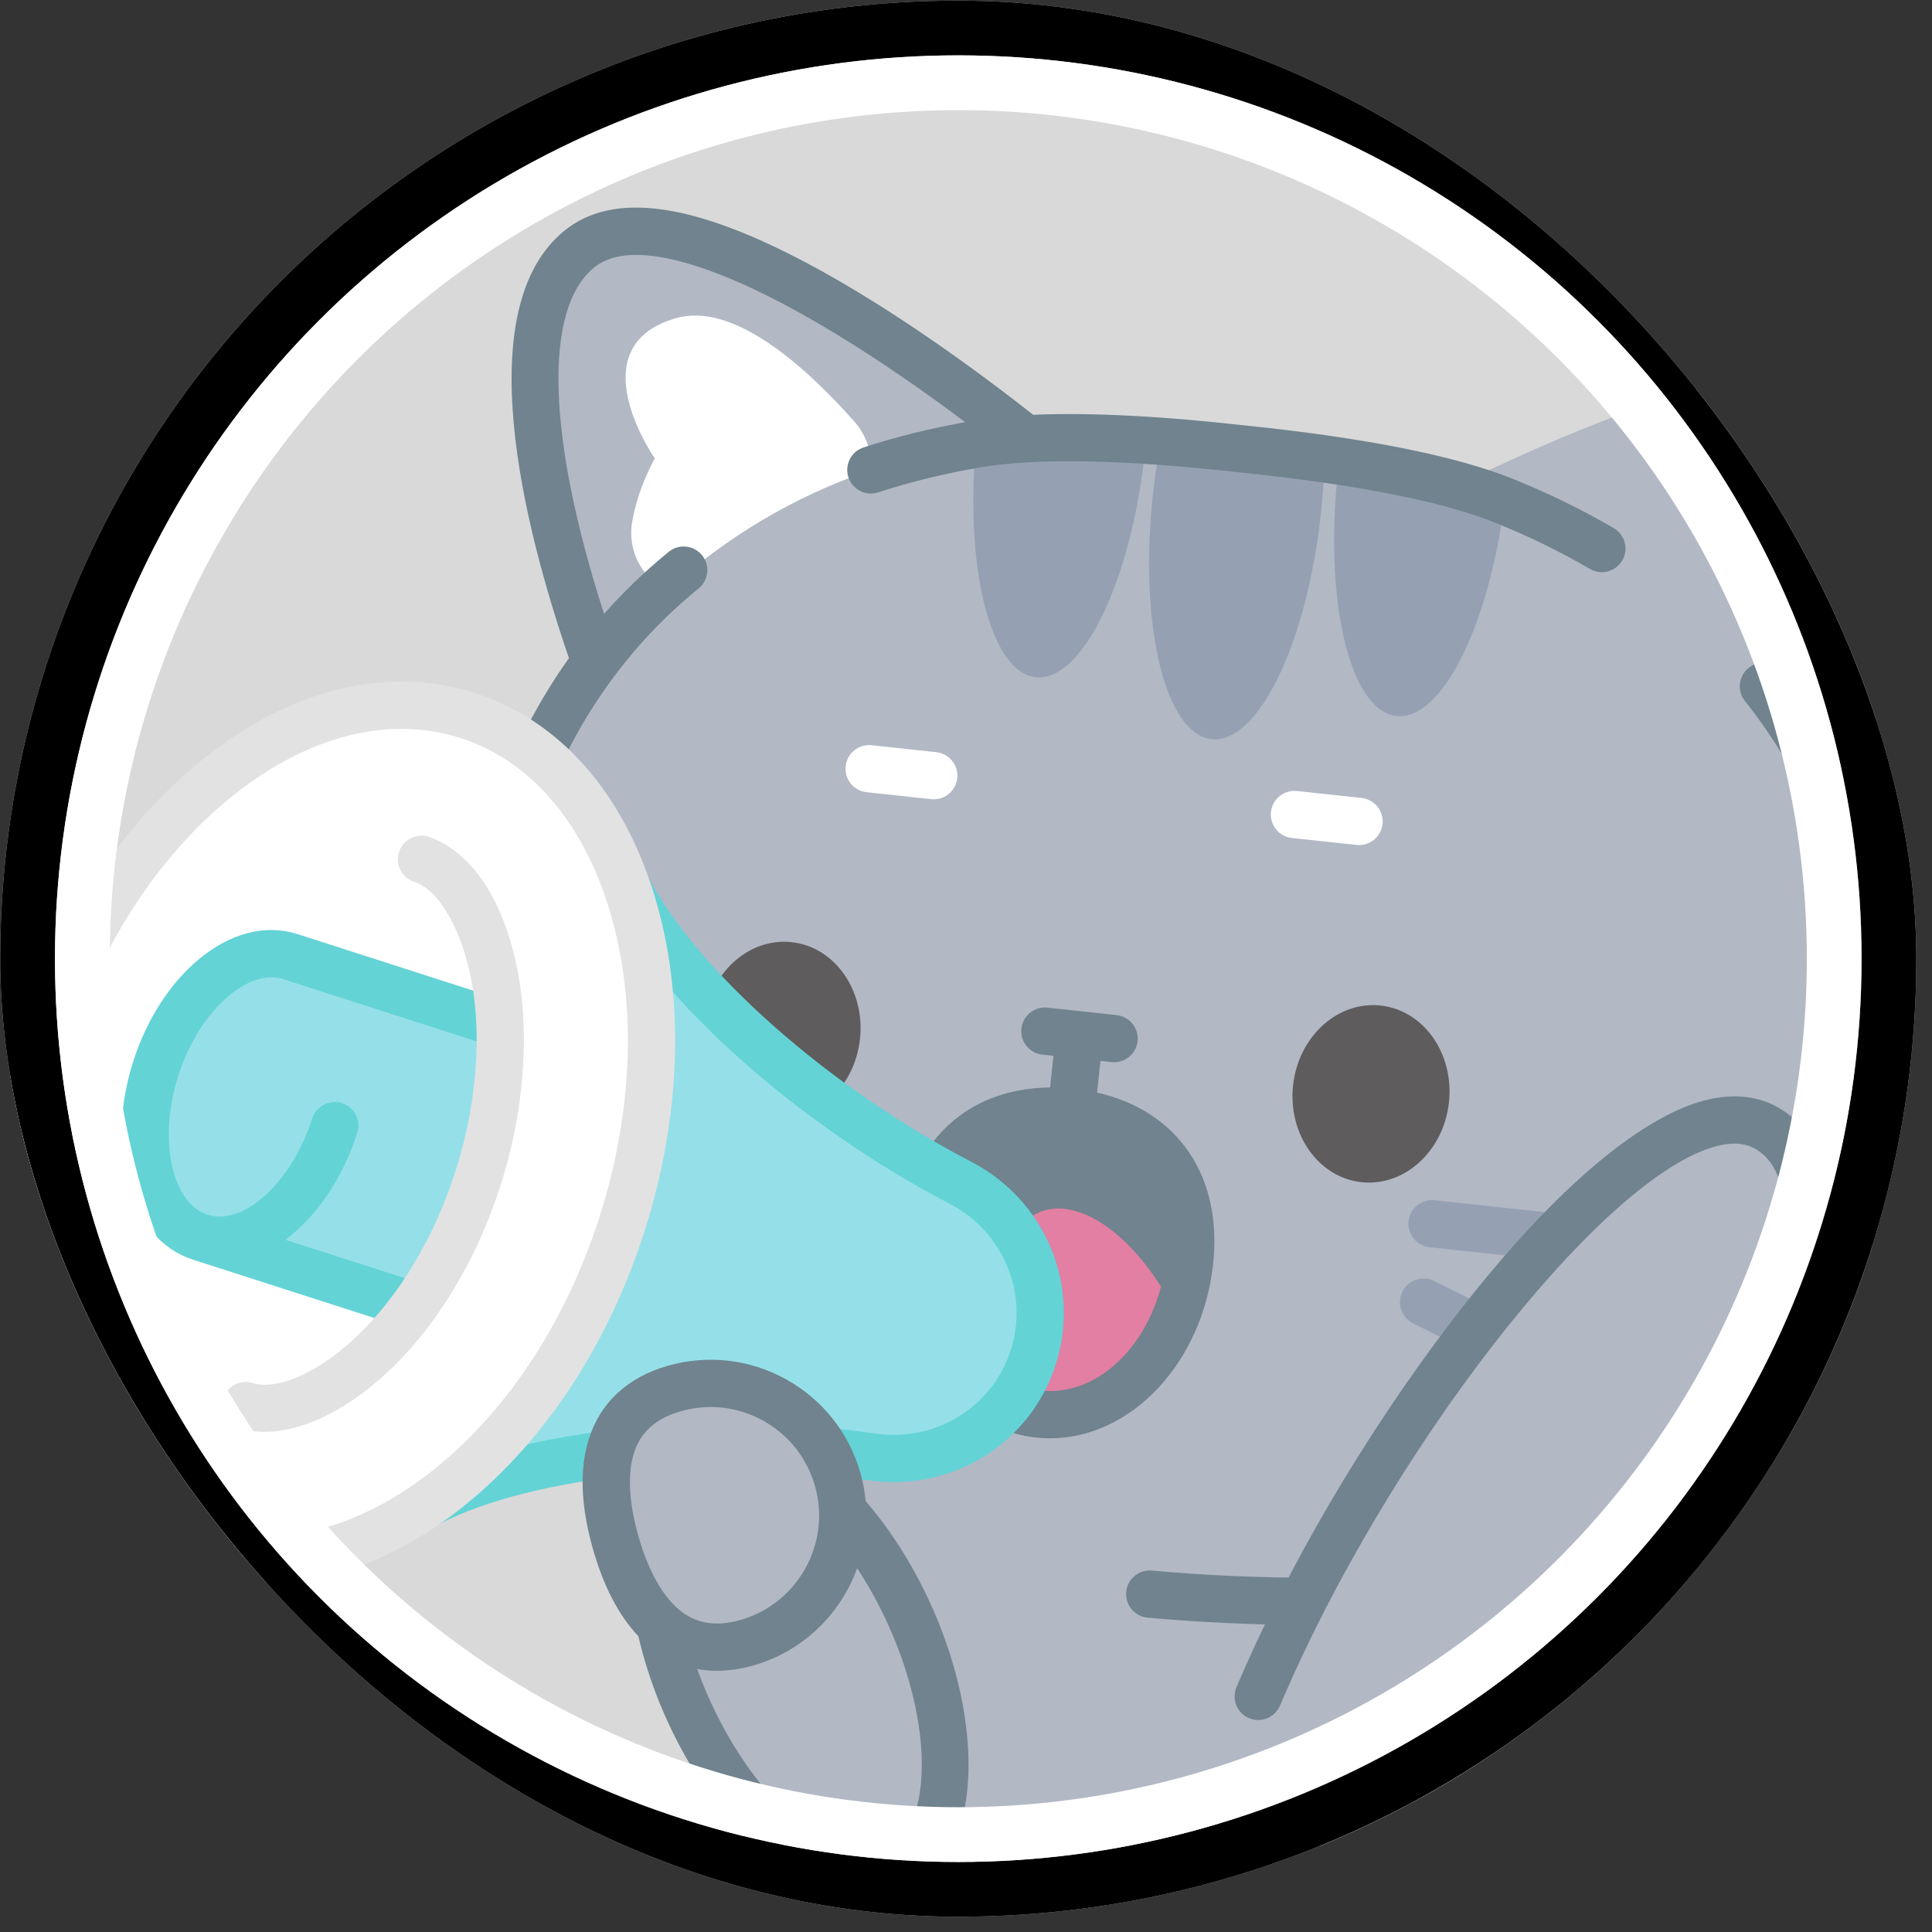 <svg width="121" height="121" viewBox="0 0 121 121" fill="none" xmlns="http://www.w3.org/2000/svg">
<rect x="0" y="0" width="121" height="121" fill="#333333" stroke="none"/>
<g clip-path="url(#clip0_138_1477)">
<circle cx="60.016" cy="60.041" r="60.002" fill="#D9D9D9"/>
<path d="M121.095 24.711C116.486 18.99 99.014 26.613 91.27 30.392C87.745 29.409 83.142 28.666 77.838 28.119C72.54 27.524 67.884 27.271 64.231 27.482C57.471 22.145 42.02 10.973 36.297 15.585C30.614 20.163 34.96 34.884 37.286 41.474C33.084 47.098 31.079 53.535 30.47 59.2C29.943 64.099 29.999 69.054 30.647 74.073C31.91 83.869 38.671 92.015 48.085 95C49.138 95.334 50.193 95.649 51.248 95.951V115.592H93.562V99.702C103.01 98.491 110.952 92.086 114.171 83.063C115.871 78.296 116.982 73.466 117.509 68.567C118.119 62.902 117.528 56.183 114.617 49.793C118.301 43.843 125.672 30.392 121.095 24.711Z" fill="#B2B8C4"/>
<path d="M72.2 31.049C71.327 39.158 72.98 45.981 75.879 46.294C78.785 46.606 81.852 40.291 82.724 32.182C82.844 31.071 82.917 29.986 82.942 28.94C79.537 28.416 76.116 28.048 72.677 27.841C72.478 28.869 72.319 29.944 72.2 31.049Z" fill="#95A1B3"/>
<path d="M83.787 29.602C82.915 37.705 84.561 44.533 87.466 44.846C90.26 45.147 93.216 39.278 94.206 31.596C92.45 30.93 90.617 30.393 88.725 29.995C87.103 29.658 85.478 29.351 83.849 29.087C83.824 29.26 83.806 29.428 83.787 29.602Z" fill="#95A1B3"/>
<path d="M61.113 27.965C60.43 35.712 62.065 42.112 64.872 42.414C67.778 42.727 70.838 36.405 71.71 28.302C71.729 28.129 71.747 27.961 71.76 27.786C69.867 27.683 67.963 27.635 66.06 27.631C64.384 27.627 62.732 27.744 61.113 27.965Z" fill="#95A1B3"/>
<path d="M41.009 28.71C41.009 28.71 39.966 30.52 39.6 32.635C39.258 34.589 40.282 36.219 41.767 37.013C45.426 33.657 49.776 31.06 54.548 29.445C54.619 28.372 54.285 27.275 53.501 26.393C50.353 22.844 45.897 18.904 42.332 19.927C36.121 21.715 41.009 28.71 41.009 28.71Z" fill="white"/>
<path d="M111.599 42.062C111.089 41.423 110.158 41.318 109.52 41.827C108.881 42.336 108.776 43.268 109.285 43.906C116.484 52.934 116.606 63.132 116.038 68.408C115.524 73.176 114.427 77.938 112.777 82.565C109.666 91.287 101.723 97.473 92.543 98.326C85.706 98.959 78.842 98.972 72.141 98.365C71.326 98.29 70.607 98.891 70.534 99.705C70.46 100.519 71.06 101.238 71.874 101.312C75.242 101.617 78.651 101.77 82.076 101.77C85.645 101.77 89.234 101.604 92.815 101.273C103.138 100.313 112.068 93.36 115.564 83.558C117.292 78.714 118.441 73.723 118.979 68.725C119.596 62.997 119.457 51.917 111.599 42.062Z" fill="#70838E"/>
<path d="M93.677 32.75C95.772 33.597 97.756 34.567 99.575 35.632C99.81 35.77 100.068 35.836 100.321 35.836C100.829 35.836 101.324 35.574 101.599 35.104C102.012 34.398 101.776 33.492 101.07 33.079C99.128 31.941 97.014 30.907 94.786 30.006C91.196 28.556 85.545 27.426 78.003 26.648C72.656 26.049 68.21 25.826 64.712 25.979C61.057 23.113 55.775 19.261 50.571 16.494C43.371 12.666 38.4 11.992 35.371 14.431C29.334 19.295 32.804 32.981 35.633 41.219C30.94 47.8 29.454 54.806 28.998 59.041C28.46 64.039 28.521 69.16 29.179 74.262C30.51 84.583 37.755 93.277 47.638 96.41C47.787 96.458 47.938 96.48 48.086 96.48C48.714 96.48 49.296 96.078 49.496 95.448C49.743 94.669 49.312 93.837 48.533 93.59C39.744 90.803 33.299 83.068 32.115 73.884C31.487 69.012 31.428 64.125 31.942 59.358C32.51 54.082 34.799 44.143 43.753 36.854C44.387 36.338 44.483 35.406 43.966 34.772C43.45 34.139 42.519 34.044 41.885 34.559C40.364 35.797 39.02 37.104 37.831 38.45C34.261 27.358 34.011 19.328 37.228 16.736C40.337 14.232 49.102 17.936 60.448 26.439C58.232 26.839 56.091 27.367 54.082 28.023C53.306 28.277 52.881 29.112 53.135 29.889C53.389 30.666 54.224 31.089 55.001 30.836C57.003 30.182 59.148 29.657 61.375 29.274C64.919 28.669 70.402 28.775 77.686 29.591C84.965 30.341 90.346 31.404 93.677 32.75Z" fill="#70838E"/>
<path d="M97.402 78.952C97.349 78.952 97.295 78.95 97.242 78.944L89.528 78.113C88.716 78.026 88.128 77.296 88.216 76.484C88.303 75.672 89.035 75.084 89.845 75.171L97.559 76.002C98.371 76.089 98.959 76.819 98.872 77.631C98.789 78.389 98.147 78.952 97.402 78.952Z" fill="#95A1B3"/>
<path d="M95.216 86.047C94.995 86.047 94.77 85.998 94.558 85.892L88.498 82.876C87.766 82.511 87.468 81.624 87.832 80.892C88.196 80.161 89.084 79.863 89.816 80.227L95.876 83.243C96.608 83.608 96.905 84.495 96.541 85.227C96.283 85.747 95.76 86.047 95.216 86.047Z" fill="#95A1B3"/>
<path d="M58.481 50.059C58.428 50.059 58.375 50.056 58.321 50.051L54.274 49.615C53.461 49.528 52.874 48.798 52.962 47.986C53.049 47.174 53.78 46.586 54.591 46.673L58.638 47.108C59.45 47.196 60.038 47.926 59.951 48.738C59.869 49.496 59.227 50.059 58.481 50.059Z" fill="white"/>
<path d="M85.119 52.926C85.066 52.926 85.012 52.924 84.959 52.918L80.912 52.483C80.099 52.395 79.511 51.666 79.599 50.853C79.686 50.04 80.415 49.454 81.229 49.54L85.276 49.976C86.088 50.063 86.676 50.793 86.588 51.605C86.506 52.363 85.865 52.926 85.119 52.926Z" fill="white"/>
<path d="M44.096 64.012C44.425 60.957 46.877 58.716 49.573 59.006C52.27 59.296 54.189 62.008 53.86 65.063C53.531 68.118 51.079 70.359 48.382 70.069C45.687 69.779 43.767 67.067 44.096 64.012Z" fill="#5F5C5D"/>
<path d="M80.984 67.982C81.313 64.927 83.765 62.685 86.461 62.976C89.157 63.266 91.076 65.977 90.748 69.033C90.419 72.087 87.966 74.329 85.27 74.039C82.575 73.748 80.656 71.037 80.984 67.982Z" fill="#5F5C5D"/>
<path d="M74.503 78.991C74.376 80.177 74.097 81.303 73.691 82.333C72.124 86.329 68.708 88.951 65.051 88.557C64.783 88.529 64.524 88.488 64.274 88.423C60.098 87.478 57.264 82.65 57.85 77.199C58.472 71.418 62.49 69.163 67.084 69.657C71.686 70.152 75.126 73.211 74.503 78.991Z" fill="#70838E"/>
<path d="M73.692 82.333C72.125 86.329 68.709 88.951 65.051 88.558C64.784 88.529 64.525 88.489 64.275 88.424C64.178 88.213 64.083 87.989 63.988 87.759C61.772 82.382 62.273 77.079 65.106 75.913C67.72 74.845 71.399 77.665 73.692 82.333Z" fill="#E27FA3"/>
<path d="M68.708 68.427L68.921 66.443L69.616 66.518C69.67 66.523 69.724 66.526 69.776 66.526C70.523 66.526 71.164 65.964 71.246 65.205C71.333 64.393 70.746 63.664 69.933 63.576L65.6 63.109C64.787 63.023 64.058 63.609 63.971 64.422C63.883 65.235 64.471 65.964 65.283 66.051L65.979 66.126L65.766 68.109C63.596 68.127 61.658 68.73 60.098 69.884C58.003 71.433 56.718 73.908 56.381 77.04C56.044 80.167 56.706 83.226 58.245 85.653C59.852 88.188 62.213 89.742 64.895 90.031C65.188 90.063 65.479 90.079 65.769 90.079C70.824 90.079 75.308 85.375 75.978 79.15C76.57 73.64 73.75 69.57 68.708 68.427ZM73.035 78.833C72.501 83.791 68.995 87.494 65.211 87.089C63.444 86.899 61.857 85.826 60.743 84.069C59.562 82.205 59.057 79.821 59.322 77.357C59.572 75.037 60.425 73.323 61.857 72.263C62.924 71.474 64.297 71.067 65.871 71.067C66.214 71.067 66.567 71.087 66.928 71.126C68.99 71.347 73.712 72.542 73.035 78.833Z" fill="#70838E"/>
<path d="M26.858 94.123C33.12 90.906 44.607 89.804 54.629 91.249C59.074 91.889 63.34 89.29 64.71 85.017C65.008 84.094 65.149 83.156 65.149 82.232C65.149 78.874 63.273 75.695 60.153 74.072C51.167 69.41 42.478 61.816 39.254 55.547L26.858 94.123Z" fill="#95E0E8"/>
<path d="M38.937 76.722C43.574 62.301 39.254 48.012 29.288 44.808C19.323 41.604 7.485 50.697 2.848 65.118C-1.789 79.539 2.531 93.828 12.496 97.032C22.462 100.236 34.3 91.143 38.937 76.722Z" fill="white"/>
<path d="M12.54 77.482L25.934 81.793L29.791 74.228L31.311 64.132L18.303 59.955C18.266 59.933 18.229 59.925 18.192 59.91C15.094 58.92 11.327 62.047 9.763 66.894C8.199 71.749 9.443 76.492 12.54 77.482Z" fill="#95E0E8"/>
<path d="M27.53 95.438L26.179 92.805C32.583 89.517 44.369 88.274 54.841 89.783C58.596 90.322 62.156 88.129 63.302 84.562C64.449 80.996 62.837 77.137 59.47 75.388C50.082 70.511 41.229 62.631 37.941 56.227L40.573 54.876C43.607 60.786 51.938 68.141 60.833 72.762C65.486 75.18 67.709 80.523 66.118 85.468C64.528 90.413 59.607 93.46 54.418 92.711C44.497 91.282 33.44 92.403 27.53 95.438Z" fill="#63D3D6"/>
<path d="M31.761 62.726C31.761 62.726 18.66 58.511 18.642 58.505C16.648 57.864 14.451 58.421 12.457 60.074C10.651 61.571 9.194 63.834 8.354 66.445C7.514 69.057 7.379 71.744 7.974 74.013C8.632 76.519 10.092 78.251 12.086 78.893L25.483 83.201C25.634 83.249 25.787 83.273 25.937 83.273C26.562 83.273 27.167 80.634 26.389 80.384L17.875 77.646C19.785 76.227 21.432 73.883 22.374 70.953C22.625 70.175 22.197 69.342 21.419 69.091C20.641 68.842 19.807 69.269 19.558 70.047C18.271 74.045 15.265 76.808 12.992 76.075C11.645 75.642 11.063 74.126 10.836 73.262C10.389 71.556 10.511 69.402 11.171 67.35C11.831 65.298 12.987 63.476 14.345 62.351C15.03 61.784 16.373 60.901 17.712 61.315C17.721 61.318 17.729 61.322 17.737 61.324L30.855 65.542C31.006 65.591 31.159 65.614 31.309 65.614C31.934 65.615 32.539 62.977 31.761 62.726Z" fill="#63D3D6"/>
<path d="M16.556 89.678C15.985 89.678 15.443 89.599 14.941 89.438C14.163 89.188 13.736 88.354 13.986 87.576C14.236 86.798 15.069 86.37 15.847 86.621C18.012 87.319 23.092 84.619 26.61 77.916C26.633 77.873 26.658 77.831 26.684 77.791C27.398 76.425 28.014 74.94 28.518 73.376C29.011 71.842 29.374 70.27 29.597 68.702C29.599 68.657 29.603 68.611 29.609 68.566C30.057 65.326 29.886 62.273 29.115 59.735C28.554 57.867 27.427 55.705 25.942 55.228C25.164 54.978 24.736 54.144 24.986 53.366C25.237 52.588 26.07 52.16 26.848 52.411C27.898 52.749 30.499 54.056 31.948 58.88C32.83 61.784 33.042 65.227 32.558 68.839C32.556 68.887 32.553 68.933 32.546 68.981C32.301 70.76 31.894 72.544 31.334 74.282C30.765 76.053 30.061 77.737 29.243 79.284C29.22 79.329 29.194 79.372 29.167 79.413C26.836 83.804 24.121 86.278 22.247 87.583C20.274 88.955 18.281 89.678 16.556 89.678Z" fill="#E2E2E2"/>
<path d="M16.653 99.165C15.085 99.165 13.54 98.927 12.042 98.445C6.746 96.742 2.747 92.22 0.78 85.714C-1.129 79.401 -0.894 71.927 1.44 64.669C3.774 57.411 7.94 51.201 13.169 47.184C18.56 43.043 24.446 41.702 29.741 43.404C35.038 45.107 39.037 49.628 41.004 56.136C42.913 62.449 42.678 69.922 40.344 77.18C38.01 84.438 33.845 90.648 28.615 94.665C24.748 97.634 20.628 99.165 16.653 99.165ZM25.143 45.648C21.812 45.648 18.305 46.97 14.971 49.531C10.212 53.186 6.407 58.884 4.256 65.575C2.104 72.266 1.875 79.114 3.611 84.857C5.289 90.406 8.604 94.231 12.947 95.627C17.29 97.025 22.214 95.849 26.811 92.317C31.57 88.663 35.375 82.965 37.526 76.273C39.678 69.582 39.907 62.734 38.171 56.991C36.493 51.442 33.178 47.617 28.835 46.221C27.642 45.838 26.405 45.648 25.143 45.648Z" fill="#E2E2E2"/>
<path d="M55.661 98.597C54.77 97.072 53.791 95.736 52.774 94.612C52.749 93.963 52.649 93.306 52.463 92.653C51.209 88.255 46.628 85.707 42.231 86.961C37.833 88.215 37.307 92.219 38.561 96.617C39.163 98.727 40.066 100.542 41.327 101.723C41.872 104.305 42.911 107.05 44.416 109.626C45.847 112.08 47.51 114.047 49.193 115.421H58.091C60.196 111.836 59.247 104.748 55.661 98.597Z" fill="#B2B8C4"/>
<path d="M56.938 97.85C56.107 96.429 55.192 95.141 54.215 94.012C54.16 93.425 54.053 92.834 53.886 92.247C53.171 89.74 51.523 87.661 49.245 86.394C46.966 85.127 44.331 84.822 41.825 85.538C39.288 86.261 37.572 87.865 36.862 90.175C36.285 92.053 36.378 94.356 37.138 97.022C37.803 99.358 38.759 101.187 39.982 102.473C40.602 105.163 41.685 107.885 43.138 110.371C44.606 112.886 46.375 115.029 48.255 116.566L50.128 114.275C48.519 112.959 46.985 111.094 45.694 108.879C44.881 107.489 44.2 106.019 43.665 104.528C44.067 104.602 44.48 104.641 44.904 104.641C45.634 104.641 46.394 104.531 47.177 104.308C50.314 103.413 52.653 101.071 53.681 98.213C53.921 98.578 54.155 98.953 54.383 99.342C57.63 104.912 58.675 111.502 56.814 114.671L59.366 116.17C61.766 112.084 60.746 104.38 56.938 97.85ZM46.365 101.462C44.796 101.91 43.518 101.678 42.459 100.755C41.432 99.859 40.575 98.287 39.984 96.211C39.392 94.135 39.29 92.348 39.691 91.045C40.103 89.702 41.067 88.832 42.636 88.384C44.383 87.886 46.219 88.098 47.806 88.98C49.393 89.863 50.542 91.312 51.04 93.058C52.068 96.664 49.971 100.434 46.365 101.462Z" fill="#70838E"/>
<path d="M78.801 106.244C86.295 88.569 103.596 66.136 110.821 70.76C121.328 77.485 93.562 115.42 93.562 115.42L78.801 106.244Z" fill="#B2B8C4"/>
<path d="M93.561 116.9C93.258 116.9 92.952 116.807 92.688 116.615C92.029 116.132 91.885 115.206 92.368 114.547C98.282 106.465 113.265 83.527 111.59 74.569C111.367 73.376 110.855 72.539 110.024 72.007C109.307 71.548 108.385 71.503 107.205 71.868C99.974 74.106 86.832 91.093 80.164 106.821C79.845 107.574 78.977 107.925 78.225 107.606C77.472 107.287 77.121 106.419 77.44 105.666C80.63 98.141 85.518 89.817 90.85 82.829C98.668 72.582 103.904 69.792 106.329 69.042C108.364 68.412 110.144 68.571 111.618 69.514C113.153 70.497 114.122 72.015 114.498 74.025C115.461 79.176 112.397 87.894 105.391 99.936C100.271 108.738 94.81 116.22 94.755 116.295C94.466 116.691 94.017 116.9 93.561 116.9Z" fill="#70838E"/>
<circle cx="60.016" cy="60.041" r="58.288" stroke="black" stroke-width="3.429"/>
<circle cx="60.016" cy="60.041" r="54.859" stroke="white" stroke-width="3.429"/>
</g>
<defs>
<clipPath id="clip0_138_1477">
<rect x="0.013" y="0.039" width="120.005" height="120.005" rx="60.002" fill="white"/>
</clipPath>
</defs>
</svg>
